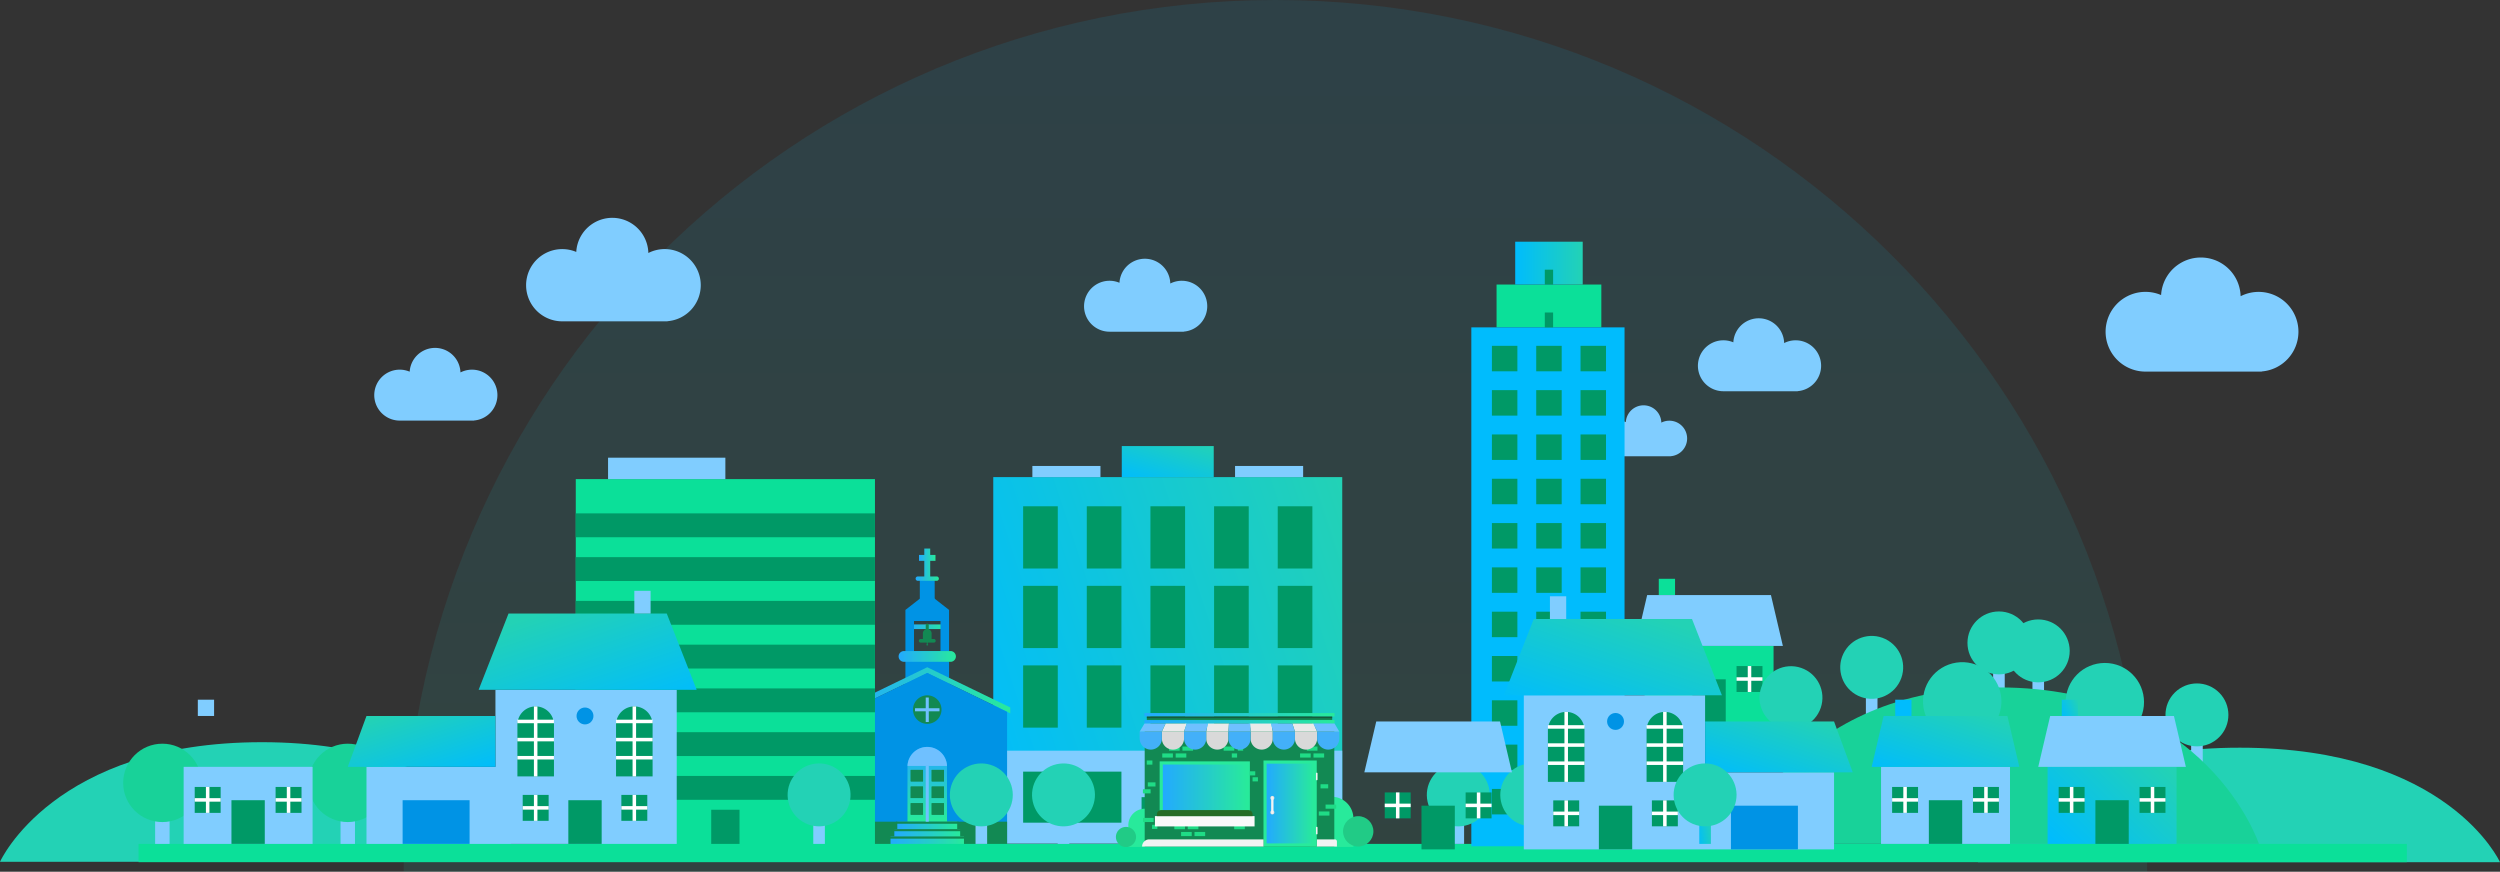 <svg xmlns="http://www.w3.org/2000/svg" xmlns:xlink="http://www.w3.org/1999/xlink" width="533" height="185.853" viewBox="0 0 533 185.853">
  <rect x="0" y="0" width="533" height="185.853" fill="#333333" stroke="none"/>
  <defs>
    <linearGradient id="linear-gradient" x1="0.5" x2="0.5" y2="1" gradientUnits="objectBoundingBox">
      <stop offset="0" stop-color="#00bcfd"/>
      <stop offset="1" stop-color="#23d2b5"/>
    </linearGradient>
    <linearGradient id="linear-gradient-2" x1="-0.11" y1="0.712" x2="1.11" y2="0.288" xlink:href="#linear-gradient"/>
    <linearGradient id="linear-gradient-3" x1="0.004" y1="1.035" x2="0.996" y2="-0.035" xlink:href="#linear-gradient"/>
    <linearGradient id="linear-gradient-4" y1="0.5" x2="1" y2="0.5" gradientUnits="objectBoundingBox">
      <stop offset="0" stop-color="#2af"/>
      <stop offset="1" stop-color="#28ea9b"/>
    </linearGradient>
    <linearGradient id="linear-gradient-8" x1="0.5" y1="0.051" x2="0.5" y2="0.777" xlink:href="#linear-gradient-4"/>
    <linearGradient id="linear-gradient-13" x1="0" y1="0.5" x2="1" y2="0.5" xlink:href="#linear-gradient"/>
    <linearGradient id="linear-gradient-14" x1="0.008" y1="1.062" x2="0.93" y2="0.088" xlink:href="#linear-gradient"/>
    <linearGradient id="linear-gradient-15" x1="-0.102" y1="0.719" x2="1.102" y2="0.281" xlink:href="#linear-gradient"/>
    <linearGradient id="linear-gradient-16" x1="-0.038" y1="0.827" x2="1.038" y2="0.173" xlink:href="#linear-gradient"/>
    <linearGradient id="linear-gradient-18" x1="0.003" y1="1.025" x2="0.886" y2="0.092" xlink:href="#linear-gradient"/>
    <linearGradient id="linear-gradient-19" x1="0.01" y1="1.081" x2="0.893" y2="0.162" xlink:href="#linear-gradient"/>
    <linearGradient id="linear-gradient-20" x1="-0.218" y1="0.652" x2="1.218" y2="0.348" xlink:href="#linear-gradient"/>
    <linearGradient id="linear-gradient-27" x1="0.997" y1="1.025" x2="0.114" y2="0.092" xlink:href="#linear-gradient"/>
    <linearGradient id="linear-gradient-28" x1="0.99" y1="1.081" x2="0.107" y2="0.162" xlink:href="#linear-gradient"/>
  </defs>
  <g id="Group_2552" data-name="Group 2552" transform="translate(51.284)">
    <path id="Path_1026" data-name="Path 1026" d="M402.555,185.853C402.555,83.21,319.345,0,216.7,0S30.848,83.21,30.848,185.853" transform="translate(3.935)" opacity="0.1" fill="url(#linear-gradient)" style="mix-blend-mode: multiply;isolation: isolate"/>
    <g id="Group_2596" data-name="Group 2596" transform="translate(160.48 95.102)">
      <rect id="Rectangle_244" data-name="Rectangle 244" width="74.403" height="77.841" transform="translate(0 6.617)" fill="url(#linear-gradient-2)"/>
      <rect id="Rectangle_245" data-name="Rectangle 245" width="19.605" height="6.617" transform="translate(27.399)" fill="url(#linear-gradient-3)"/>
      <rect id="Rectangle_246" data-name="Rectangle 246" width="14.516" height="2.376" transform="translate(8.338 4.241)" fill="#80cdff"/>
      <rect id="Rectangle_247" data-name="Rectangle 247" width="14.516" height="2.376" transform="translate(51.549 4.241)" fill="#80cdff"/>
      <rect id="Rectangle_248" data-name="Rectangle 248" width="74.403" height="19.821" transform="translate(0 64.942)" fill="#80cdff"/>
      <rect id="Rectangle_249" data-name="Rectangle 249" width="7.385" height="13.27" transform="translate(6.369 12.836)" fill="#096"/>
      <rect id="Rectangle_250" data-name="Rectangle 250" width="7.385" height="13.27" transform="translate(19.939 12.836)" fill="#096"/>
      <rect id="Rectangle_251" data-name="Rectangle 251" width="7.385" height="13.27" transform="translate(33.509 12.836)" fill="#096"/>
      <rect id="Rectangle_252" data-name="Rectangle 252" width="7.385" height="13.27" transform="translate(47.079 12.836)" fill="#096"/>
      <rect id="Rectangle_253" data-name="Rectangle 253" width="7.385" height="13.27" transform="translate(60.65 12.836)" fill="#096"/>
      <rect id="Rectangle_254" data-name="Rectangle 254" width="7.385" height="13.27" transform="translate(6.369 29.799)" fill="#096"/>
      <rect id="Rectangle_255" data-name="Rectangle 255" width="7.385" height="13.27" transform="translate(19.939 29.799)" fill="#096"/>
      <rect id="Rectangle_256" data-name="Rectangle 256" width="7.385" height="13.27" transform="translate(33.509 29.799)" fill="#096"/>
      <rect id="Rectangle_257" data-name="Rectangle 257" width="7.385" height="13.27" transform="translate(47.079 29.799)" fill="#096"/>
      <rect id="Rectangle_258" data-name="Rectangle 258" width="7.385" height="13.27" transform="translate(60.65 29.799)" fill="#096"/>
      <rect id="Rectangle_259" data-name="Rectangle 259" width="7.385" height="13.27" transform="translate(6.369 46.761)" fill="#096"/>
      <rect id="Rectangle_260" data-name="Rectangle 260" width="7.385" height="13.27" transform="translate(19.939 46.761)" fill="#096"/>
      <rect id="Rectangle_261" data-name="Rectangle 261" width="7.385" height="13.27" transform="translate(33.509 46.761)" fill="#096"/>
      <rect id="Rectangle_262" data-name="Rectangle 262" width="7.385" height="13.27" transform="translate(47.079 46.761)" fill="#096"/>
      <rect id="Rectangle_263" data-name="Rectangle 263" width="7.385" height="13.27" transform="translate(60.65 46.761)" fill="#096"/>
      <rect id="Rectangle_264" data-name="Rectangle 264" width="20.955" height="10.883" transform="translate(6.369 69.41)" fill="#096"/>
      <line id="Line_36" data-name="Line 36" y2="10.883" transform="translate(16.846 69.41)" fill="none" stroke="#fff" stroke-miterlimit="10" stroke-width="1"/>
      <rect id="Rectangle_265" data-name="Rectangle 265" width="20.955" height="10.883" transform="translate(47.079 69.41)" fill="#096"/>
      <line id="Line_37" data-name="Line 37" y2="10.883" transform="translate(57.557 69.41)" fill="none" stroke="#fff" stroke-miterlimit="10" stroke-width="1"/>
      <rect id="Rectangle_266" data-name="Rectangle 266" width="11.166" height="9.911" transform="translate(31.619 74.852)" fill="#096"/>
    </g>
    <g id="Group_2595" data-name="Group 2595" transform="translate(128.714 116.95)">
      <path id="Path_1225" data-name="Path 1225" d="M558.671,850.318h-1.123v-1.362h-1.261v1.362h-1.123v1.261h1.123V855.2h1.261v-3.622h1.123Z" transform="translate(-539.226 -848.956)" fill="url(#linear-gradient-4)"/>
      <rect id="Rectangle_331" data-name="Rectangle 331" width="3.169" height="6.99" transform="translate(16.107 6.413)" fill="#0093e5"/>
      <path id="Path_1226" data-name="Path 1226" d="M553.071,907.312a.467.467,0,0,1-.467.467h-4.021a.467.467,0,0,1-.467-.467h0a.467.467,0,0,1,.467-.467H552.6a.467.467,0,0,1,.467.467Z" transform="translate(-532.902 -900.898)" fill="url(#linear-gradient-4)"/>
      <rect id="Rectangle_332" data-name="Rectangle 332" width="7.669" height="0.989" transform="translate(13.858 16.174)" fill="url(#linear-gradient-4)"/>
      <path id="Path_1227" data-name="Path 1227" d="M531.582,940.971l-4.653,3.635v21.248h9.307V944.606Zm2.824,12.4h-5.647v-6.4h5.647Z" transform="translate(-513.891 -931.519)" fill="#0093e5"/>
      <path id="Path_1228" data-name="Path 1228" d="M417.692,1095.28,400,1103.858v1.253l17.692-8.577,17.692,8.577v-1.253Z" transform="translate(-400 -1069.977)" fill="url(#linear-gradient-4)"/>
      <path id="Path_1229" data-name="Path 1229" d="M440.559,1143.485H406.514V1115.3l17.023-8.3,17.023,8.3Z" transform="translate(-405.845 -1080.492)" fill="#0093e5"/>
      <path id="Path_1230" data-name="Path 1230" d="M539.645,1276.78a4.213,4.213,0,0,1-4.213,4.213h0a4.213,4.213,0,0,1-4.213-4.213v-11.871a4.213,4.213,0,0,1,4.213-4.213h0a4.213,4.213,0,0,1,4.213,4.213Z" transform="translate(-517.74 -1218.401)" fill="url(#linear-gradient-8)"/>
      <rect id="Rectangle_333" data-name="Rectangle 333" width="34.046" height="4.759" transform="translate(0.669 58.233)" fill="#128953"/>
      <path id="Path_1231" data-name="Path 1231" d="M548.734,1156.675a3.038,3.038,0,1,0-3.038,3.038A3.038,3.038,0,0,0,548.734,1156.675Z" transform="translate(-528.005 -1122.34)" fill="#128953"/>
      <path id="Path_1232" data-name="Path 1232" d="M552.339,1160.746a2.572,2.572,0,1,0-2.572,2.572A2.572,2.572,0,0,0,552.339,1160.746Z" transform="translate(-532.076 -1126.411)" fill="#128953"/>
      <path id="Path_1233" data-name="Path 1233" d="M552.045,1160.458h-2.283v-2.283h-.652v2.283h-2.283v.652h2.283v2.283h.652v-2.283h2.283Z" transform="translate(-531.744 -1126.411)" fill="#6fc0ff"/>
      <path id="Path_1234" data-name="Path 1234" d="M539.676,1264.75a4.212,4.212,0,0,0-8.418,0Z" transform="translate(-517.775 -1218.401)" fill="#6fc0ff"/>
      <rect id="Rectangle_334" data-name="Rectangle 334" width="12.767" height="1.583" transform="translate(11.308 58.233)" fill="url(#linear-gradient-4)"/>
      <rect id="Rectangle_335" data-name="Rectangle 335" width="14.033" height="1.583" transform="translate(10.675 59.821)" fill="url(#linear-gradient-4)"/>
      <rect id="Rectangle_336" data-name="Rectangle 336" width="15.658" height="1.583" transform="translate(9.863 61.409)" fill="url(#linear-gradient-4)"/>
      <rect id="Rectangle_337" data-name="Rectangle 337" width="13.372" height="0.444" transform="translate(11.006 58.233)" fill="#128953"/>
      <rect id="Rectangle_338" data-name="Rectangle 338" width="14.521" height="0.444" transform="translate(10.431 59.821)" fill="#128953"/>
      <rect id="Rectangle_339" data-name="Rectangle 339" width="16.113" height="0.444" transform="translate(9.636 61.409)" fill="#128953"/>
      <rect id="Rectangle_340" data-name="Rectangle 340" width="0.652" height="11.884" transform="translate(17.366 46.349)" fill="#6fc0ff"/>
      <rect id="Rectangle_341" data-name="Rectangle 341" width="2.627" height="2.45" transform="translate(14.164 47.195)" fill="#128953"/>
      <rect id="Rectangle_342" data-name="Rectangle 342" width="2.627" height="2.45" transform="translate(14.164 50.745)" fill="#128953"/>
      <rect id="Rectangle_343" data-name="Rectangle 343" width="2.627" height="2.45" transform="translate(14.164 54.296)" fill="#128953"/>
      <rect id="Rectangle_344" data-name="Rectangle 344" width="2.627" height="2.45" transform="translate(18.637 47.195)" fill="#128953"/>
      <rect id="Rectangle_345" data-name="Rectangle 345" width="2.627" height="2.45" transform="translate(18.637 50.745)" fill="#128953"/>
      <rect id="Rectangle_346" data-name="Rectangle 346" width="2.627" height="2.45" transform="translate(18.637 54.296)" fill="#128953"/>
      <rect id="Rectangle_347" data-name="Rectangle 347" width="2.627" height="2.45" transform="translate(14.164 47.195)" fill="#128953"/>
      <rect id="Rectangle_348" data-name="Rectangle 348" width="2.627" height="2.45" transform="translate(14.164 50.745)" fill="#128953"/>
      <rect id="Rectangle_349" data-name="Rectangle 349" width="2.627" height="2.45" transform="translate(14.164 54.296)" fill="#128953"/>
      <rect id="Rectangle_350" data-name="Rectangle 350" width="2.627" height="2.45" transform="translate(18.637 47.195)" fill="#128953"/>
      <rect id="Rectangle_351" data-name="Rectangle 351" width="2.627" height="2.45" transform="translate(18.637 50.745)" fill="#128953"/>
      <rect id="Rectangle_352" data-name="Rectangle 352" width="2.627" height="2.45" transform="translate(18.637 54.296)" fill="#128953"/>
      <path id="Path_1235" data-name="Path 1235" d="M525.011,1062.841a1.15,1.15,0,0,1-1.15,1.15h-9.909a1.15,1.15,0,0,1-1.15-1.15h0a1.15,1.15,0,0,1,1.15-1.15h9.909a1.15,1.15,0,0,1,1.15,1.15Z" transform="translate(-501.215 -1039.839)" fill="url(#linear-gradient-4)"/>
      <path id="Path_1236" data-name="Path 1236" d="M557.968,1008.279h-.493a.929.929,0,0,0,.018-.184v-1.007a.934.934,0,0,0-.613-.877v-.867a.322.322,0,1,0-.643,0v.867a.934.934,0,0,0-.613.876v1.007a.943.943,0,0,0,.018.184h-.493a.385.385,0,1,0,0,.77h1.311v.3a.179.179,0,1,0,.2,0v-.3h1.311a.385.385,0,1,0,0-.77Z" transform="translate(-538.867 -988.991)" fill="#128953"/>
    </g>
    <g id="Group_2554" data-name="Group 2554" transform="translate(71.471 102.146)">
      <rect id="Rectangle_287" data-name="Rectangle 287" width="63.786" height="78.146" fill="#0be099"/>
      <rect id="Rectangle_288" data-name="Rectangle 288" width="63.786" height="5.088" transform="translate(0 7.306)" fill="#096"/>
      <rect id="Rectangle_289" data-name="Rectangle 289" width="63.786" height="5.088" transform="translate(0 16.636)" fill="#096"/>
      <rect id="Rectangle_290" data-name="Rectangle 290" width="63.786" height="5.088" transform="translate(0 25.966)" fill="#096"/>
      <rect id="Rectangle_291" data-name="Rectangle 291" width="63.786" height="5.088" transform="translate(0 35.295)" fill="#096"/>
      <rect id="Rectangle_292" data-name="Rectangle 292" width="63.786" height="5.088" transform="translate(0 44.625)" fill="#096"/>
      <rect id="Rectangle_293" data-name="Rectangle 293" width="63.786" height="5.088" transform="translate(0 53.954)" fill="#096"/>
      <rect id="Rectangle_294" data-name="Rectangle 294" width="63.786" height="5.088" transform="translate(0 63.284)" fill="#096"/>
      <rect id="Rectangle_295" data-name="Rectangle 295" width="6.034" height="7.791" transform="translate(28.877 70.492)" fill="#096"/>
    </g>
    <path id="Path_1047" data-name="Path 1047" d="M366,197.223s11.4-24.407,55.842-24.407,55.466,24.407,55.466,24.407Z" transform="translate(4.408 -13.409)" fill="#23d2b5"/>
    <path id="Path_1048" data-name="Path 1048" d="M366,198.312s11.4-25.5,55.842-25.5,55.466,25.5,55.466,25.5Z" transform="translate(-417.284 -14.577)" fill="#23d2b5"/>
    <g id="Group_2551" data-name="Group 2551" transform="translate(-21.749 179.918)">
      <rect id="Rectangle_187" data-name="Rectangle 187" width="483.603" height="3.897" fill="#0be099"/>
    </g>
    <path id="Path_1027" data-name="Path 1027" d="M350.216,108.967a3.788,3.788,0,0,0-5.5-3.382,3.787,3.787,0,0,0-7.567-.109,3.792,3.792,0,1,0-1.482,7.283h11.061v-.015A3.789,3.789,0,0,0,350.216,108.967Z" transform="translate(-41.804 -15.483)" fill="#80cdff"/>
    <path id="Path_1028" data-name="Path 1028" d="M228.154,75.173a5.423,5.423,0,0,0-7.877-4.842,5.423,5.423,0,0,0-10.836-.157,5.43,5.43,0,1,0-2.12,10.429h15.837v-.022A5.428,5.428,0,0,0,228.154,75.173Z" transform="translate(-22.054 -9.884)" fill="#80cdff"/>
    <path id="Path_1029" data-name="Path 1029" d="M397.893,48.884a8.484,8.484,0,0,0-12.325-7.577,8.486,8.486,0,0,0-16.955-.246A8.5,8.5,0,1,0,365.3,57.38h24.781v-.035A8.49,8.49,0,0,0,397.893,48.884Z" transform="translate(40.85 21.845)" fill="#80cdff"/>
    <path id="Path_1030" data-name="Path 1030" d="M242.107,27.806a7.692,7.692,0,0,0-11.173-6.868,7.692,7.692,0,0,0-15.37-.223,7.7,7.7,0,1,0-3.008,14.794H235.02v-.031A7.7,7.7,0,0,0,242.107,27.806Z" transform="translate(-143.989 33)" fill="#80cdff"/>
    <path id="Path_1031" data-name="Path 1031" d="M382.479,90.14A5.422,5.422,0,0,0,374.6,85.3a5.423,5.423,0,0,0-10.836-.158,5.43,5.43,0,1,0-2.121,10.429h15.838v-.022A5.426,5.426,0,0,0,382.479,90.14Z" transform="translate(-45.502 -12.158)" fill="#80cdff"/>
    <path id="Path_1032" data-name="Path 1032" d="M117.2,56.2a5.422,5.422,0,0,0-7.877-4.842A5.423,5.423,0,0,0,98.492,51.2a5.43,5.43,0,1,0-2.121,10.429h15.837v-.022A5.426,5.426,0,0,0,117.2,56.2Z" transform="translate(-62.434 28.042)" fill="#80cdff"/>
    <rect id="Rectangle_188" data-name="Rectangle 188" width="3.469" height="3.469" transform="translate(302.367 123.4)" fill="#0be099"/>
    <rect id="Rectangle_189" data-name="Rectangle 189" width="27.493" height="16.425" transform="translate(299.344 137.717)" fill="#0be099"/>
    <path id="Path_1033" data-name="Path 1033" d="M343,149.6h26.389l2.544,10.848H340.46Z" transform="translate(-43.108 -22.731)" fill="#80cdff"/>
    <rect id="Rectangle_190" data-name="Rectangle 190" width="7.106" height="9.313" transform="translate(309.537 144.829)" fill="#096"/>
    <rect id="Rectangle_191" data-name="Rectangle 191" width="5.529" height="5.529" transform="translate(301.704 142.002)" fill="#096"/>
    <line id="Line_32" data-name="Line 32" y2="5.529" transform="translate(304.468 142.002)" fill="none" stroke="#fff" stroke-miterlimit="10" stroke-width="0.75"/>
    <line id="Line_33" data-name="Line 33" x1="5.529" transform="translate(301.704 144.766)" fill="none" stroke="#fff" stroke-miterlimit="10" stroke-width="0.75"/>
    <rect id="Rectangle_192" data-name="Rectangle 192" width="5.529" height="5.529" transform="translate(318.947 142.002)" fill="#096"/>
    <line id="Line_34" data-name="Line 34" y2="5.529" transform="translate(321.712 142.002)" fill="none" stroke="#fff" stroke-miterlimit="10" stroke-width="0.75"/>
    <line id="Line_35" data-name="Line 35" x1="5.529" transform="translate(318.947 144.766)" fill="none" stroke="#fff" stroke-miterlimit="10" stroke-width="0.75"/>
    <rect id="Rectangle_193" data-name="Rectangle 193" width="22.337" height="9.131" transform="translate(267.785 60.664)" fill="#0be099"/>
    <rect id="Rectangle_194" data-name="Rectangle 194" width="14.393" height="9.131" transform="translate(271.757 51.532)" fill="url(#linear-gradient-13)"/>
    <rect id="Rectangle_195" data-name="Rectangle 195" width="32.665" height="110.634" transform="translate(262.403 69.795)" fill="#00bcfd"/>
    <rect id="Rectangle_196" data-name="Rectangle 196" width="5.431" height="5.431" transform="translate(266.791 73.731)" fill="#096"/>
    <rect id="Rectangle_197" data-name="Rectangle 197" width="5.431" height="5.431" transform="translate(276.238 73.731)" fill="#096"/>
    <rect id="Rectangle_198" data-name="Rectangle 198" width="5.431" height="5.431" transform="translate(285.685 73.731)" fill="#096"/>
    <rect id="Rectangle_199" data-name="Rectangle 199" width="5.431" height="5.431" transform="translate(266.791 83.178)" fill="#096"/>
    <rect id="Rectangle_200" data-name="Rectangle 200" width="5.431" height="5.431" transform="translate(276.238 83.178)" fill="#096"/>
    <rect id="Rectangle_201" data-name="Rectangle 201" width="5.431" height="5.431" transform="translate(285.685 83.178)" fill="#096"/>
    <rect id="Rectangle_202" data-name="Rectangle 202" width="5.431" height="5.431" transform="translate(266.791 92.625)" fill="#096"/>
    <rect id="Rectangle_203" data-name="Rectangle 203" width="5.431" height="5.431" transform="translate(276.238 92.625)" fill="#096"/>
    <rect id="Rectangle_204" data-name="Rectangle 204" width="5.431" height="5.431" transform="translate(285.685 92.625)" fill="#096"/>
    <rect id="Rectangle_205" data-name="Rectangle 205" width="5.431" height="5.431" transform="translate(266.791 102.072)" fill="#096"/>
    <rect id="Rectangle_206" data-name="Rectangle 206" width="5.431" height="5.431" transform="translate(276.238 102.072)" fill="#096"/>
    <rect id="Rectangle_207" data-name="Rectangle 207" width="5.431" height="5.431" transform="translate(285.685 102.072)" fill="#096"/>
    <rect id="Rectangle_208" data-name="Rectangle 208" width="5.431" height="5.431" transform="translate(266.791 111.519)" fill="#096"/>
    <rect id="Rectangle_209" data-name="Rectangle 209" width="5.431" height="5.431" transform="translate(276.238 111.519)" fill="#096"/>
    <rect id="Rectangle_210" data-name="Rectangle 210" width="5.431" height="5.431" transform="translate(285.685 111.519)" fill="#096"/>
    <rect id="Rectangle_211" data-name="Rectangle 211" width="5.431" height="5.431" transform="translate(266.791 120.965)" fill="#096"/>
    <rect id="Rectangle_212" data-name="Rectangle 212" width="5.431" height="5.431" transform="translate(276.238 120.965)" fill="#096"/>
    <rect id="Rectangle_213" data-name="Rectangle 213" width="5.431" height="5.431" transform="translate(285.685 120.965)" fill="#096"/>
    <rect id="Rectangle_214" data-name="Rectangle 214" width="5.431" height="5.431" transform="translate(266.791 130.412)" fill="#096"/>
    <rect id="Rectangle_215" data-name="Rectangle 215" width="5.431" height="5.431" transform="translate(276.238 130.412)" fill="#096"/>
    <rect id="Rectangle_216" data-name="Rectangle 216" width="5.431" height="5.431" transform="translate(285.685 130.412)" fill="#096"/>
    <rect id="Rectangle_217" data-name="Rectangle 217" width="5.431" height="5.431" transform="translate(266.791 139.859)" fill="#096"/>
    <rect id="Rectangle_218" data-name="Rectangle 218" width="5.431" height="5.431" transform="translate(276.238 139.859)" fill="#096"/>
    <rect id="Rectangle_219" data-name="Rectangle 219" width="5.431" height="5.431" transform="translate(285.685 139.859)" fill="#096"/>
    <rect id="Rectangle_220" data-name="Rectangle 220" width="5.431" height="5.431" transform="translate(266.791 149.306)" fill="#096"/>
    <rect id="Rectangle_221" data-name="Rectangle 221" width="5.431" height="5.431" transform="translate(276.238 149.306)" fill="#096"/>
    <rect id="Rectangle_222" data-name="Rectangle 222" width="5.431" height="5.431" transform="translate(285.685 149.306)" fill="#096"/>
    <rect id="Rectangle_223" data-name="Rectangle 223" width="5.431" height="5.431" transform="translate(266.791 158.753)" fill="#096"/>
    <rect id="Rectangle_224" data-name="Rectangle 224" width="5.431" height="5.431" transform="translate(276.238 158.753)" fill="#096"/>
    <rect id="Rectangle_225" data-name="Rectangle 225" width="5.431" height="5.431" transform="translate(285.685 158.753)" fill="#096"/>
    <rect id="Rectangle_226" data-name="Rectangle 226" width="5.431" height="5.431" transform="translate(266.791 168.2)" fill="#096"/>
    <rect id="Rectangle_227" data-name="Rectangle 227" width="5.431" height="5.431" transform="translate(276.238 168.2)" fill="#096"/>
    <rect id="Rectangle_228" data-name="Rectangle 228" width="5.431" height="5.431" transform="translate(285.685 168.2)" fill="#096"/>
    <rect id="Rectangle_229" data-name="Rectangle 229" width="1.771" height="3.168" transform="translate(278.068 66.626)" fill="#096"/>
    <rect id="Rectangle_230" data-name="Rectangle 230" width="1.771" height="3.168" transform="translate(278.068 57.495)" fill="#096"/>
    <rect id="Rectangle_231" data-name="Rectangle 231" width="2.473" height="4.257" transform="translate(274.051 175.661)" fill="#80cdff"/>
    <circle id="Ellipse_125" data-name="Ellipse 125" cx="6.708" cy="6.708" r="6.708" transform="translate(266.53 173.121) rotate(-67.614)" fill="#23d2b5"/>
    <rect id="Rectangle_232" data-name="Rectangle 232" width="2.474" height="4.257" transform="translate(415.867 158.604)" fill="#80cdff"/>
    <circle id="Ellipse_126" data-name="Ellipse 126" cx="6.709" cy="6.709" r="6.709" transform="translate(407.616 152.417) rotate(-45)" fill="#23d2b5"/>
    <rect id="Rectangle_233" data-name="Rectangle 233" width="2.473" height="4.257" transform="translate(382.033 144.958)" fill="#80cdff"/>
    <circle id="Ellipse_127" data-name="Ellipse 127" cx="6.708" cy="6.708" r="6.708" transform="translate(376.561 132.063)" fill="#23d2b5"/>
    <rect id="Rectangle_234" data-name="Rectangle 234" width="2.474" height="4.257" transform="translate(373.65 143.256)" fill="#80cdff"/>
    <circle id="Ellipse_128" data-name="Ellipse 128" cx="6.708" cy="6.708" r="6.708" transform="translate(368.179 130.36)" fill="#23d2b5"/>
    <rect id="Rectangle_235" data-name="Rectangle 235" width="2.473" height="4.257" transform="translate(346.525 148.469)" fill="#80cdff"/>
    <circle id="Ellipse_129" data-name="Ellipse 129" cx="6.708" cy="6.708" r="6.708" transform="matrix(0.432, -0.902, 0.902, 0.432, 338.815, 145.439)" fill="#23d2b5"/>
    <path id="Path_1034" data-name="Path 1034" d="M366,206.176s11.4-33.36,55.842-33.36,55.466,33.36,55.466,33.36Z" transform="translate(-46.989 -26.258)" fill="#18d299"/>
    <rect id="Rectangle_236" data-name="Rectangle 236" width="2.474" height="4.257" transform="translate(329.316 154.928)" fill="#80cdff"/>
    <circle id="Ellipse_130" data-name="Ellipse 130" cx="6.708" cy="6.708" r="6.708" transform="matrix(0.324, -0.946, 0.946, 0.324, 322.033, 152.915)" fill="#23d2b5"/>
    <rect id="Rectangle_237" data-name="Rectangle 237" width="3.081" height="5.302" transform="translate(365.513 157.239)" fill="#80cdff"/>
    <circle id="Ellipse_131" data-name="Ellipse 131" cx="8.355" cy="8.355" r="8.355" transform="matrix(0.989, -0.151, 0.151, 0.989, 357.535, 142.533)" fill="#23d2b5"/>
    <circle id="Ellipse_132" data-name="Ellipse 132" cx="8.355" cy="8.355" r="8.355" transform="translate(389.113 141.341)" fill="#23d2b5"/>
    <rect id="Rectangle_267" data-name="Rectangle 267" width="3.469" height="3.469" transform="translate(352.777 149.176)" fill="#00bcfd"/>
    <rect id="Rectangle_268" data-name="Rectangle 268" width="27.493" height="16.425" transform="translate(349.754 163.493)" fill="#80cdff"/>
    <path id="Path_1039" data-name="Path 1039" d="M402.446,179.994h26.389l2.544,10.848H399.9Z" transform="translate(-52.14 -27.349)" fill="url(#linear-gradient-14)"/>
    <rect id="Rectangle_269" data-name="Rectangle 269" width="7.106" height="9.313" transform="translate(359.948 170.605)" fill="#096"/>
    <rect id="Rectangle_270" data-name="Rectangle 270" width="5.529" height="5.529" transform="translate(352.114 167.777)" fill="#096"/>
    <line id="Line_38" data-name="Line 38" y2="5.529" transform="translate(354.879 167.777)" fill="none" stroke="#fff" stroke-miterlimit="10" stroke-width="0.75"/>
    <line id="Line_39" data-name="Line 39" x1="5.529" transform="translate(352.114 170.542)" fill="none" stroke="#fff" stroke-miterlimit="10" stroke-width="0.75"/>
    <rect id="Rectangle_271" data-name="Rectangle 271" width="5.529" height="5.529" transform="translate(369.358 167.777)" fill="#096"/>
    <line id="Line_40" data-name="Line 40" y2="5.529" transform="translate(372.123 167.777)" fill="none" stroke="#fff" stroke-miterlimit="10" stroke-width="0.75"/>
    <line id="Line_41" data-name="Line 41" x1="5.529" transform="translate(369.358 170.542)" fill="none" stroke="#fff" stroke-miterlimit="10" stroke-width="0.75"/>
    <g id="Group_2598" data-name="Group 2598" transform="translate(383.27 149.175)">
      <rect id="Rectangle_238" data-name="Rectangle 238" width="3.081" height="5.302" transform="translate(12.658 8.226)" fill="#80cdff"/>
      <rect id="Rectangle_272" data-name="Rectangle 272" width="3.469" height="3.469" transform="translate(5.015)" fill="url(#linear-gradient-15)"/>
      <rect id="Rectangle_273" data-name="Rectangle 273" width="27.493" height="16.425" transform="translate(1.992 14.317)" fill="url(#linear-gradient-16)"/>
      <path id="Path_1040" data-name="Path 1040" d="M444.316,179.994H470.7l2.544,10.848H441.772Z" transform="translate(-441.772 -176.524)" fill="#80cdff"/>
      <rect id="Rectangle_274" data-name="Rectangle 274" width="7.106" height="9.313" transform="translate(12.186 21.429)" fill="#096"/>
      <rect id="Rectangle_275" data-name="Rectangle 275" width="5.529" height="5.529" transform="translate(4.352 18.602)" fill="#096"/>
      <line id="Line_42" data-name="Line 42" y2="5.529" transform="translate(7.117 18.602)" fill="none" stroke="#fff" stroke-miterlimit="10" stroke-width="0.75"/>
      <line id="Line_43" data-name="Line 43" x1="5.529" transform="translate(4.352 21.366)" fill="none" stroke="#fff" stroke-miterlimit="10" stroke-width="0.75"/>
      <rect id="Rectangle_276" data-name="Rectangle 276" width="5.529" height="5.529" transform="translate(21.596 18.602)" fill="#096"/>
      <line id="Line_44" data-name="Line 44" y2="5.529" transform="translate(24.361 18.602)" fill="none" stroke="#fff" stroke-miterlimit="10" stroke-width="0.75"/>
      <line id="Line_45" data-name="Line 45" x1="5.529" transform="translate(21.596 21.366)" fill="none" stroke="#fff" stroke-miterlimit="10" stroke-width="0.75"/>
    </g>
    <g id="Group_2602" data-name="Group 2602" transform="translate(-25.024 149.175)">
      <rect id="Rectangle_239" data-name="Rectangle 239" width="3.081" height="5.302" transform="translate(6.815 25.44)" fill="#80cdff"/>
      <circle id="Ellipse_133" data-name="Ellipse 133" cx="8.355" cy="8.355" r="8.355" transform="translate(0 9.38)" fill="#18d299"/>
      <rect id="Rectangle_240" data-name="Rectangle 240" width="3.081" height="5.302" transform="translate(46.341 25.44)" fill="#80cdff"/>
      <circle id="Ellipse_134" data-name="Ellipse 134" cx="8.355" cy="8.355" r="8.355" transform="translate(39.526 9.38)" fill="#18d299"/>
      <rect id="Rectangle_277" data-name="Rectangle 277" width="3.469" height="3.469" transform="translate(15.915)" fill="#80cdff"/>
      <rect id="Rectangle_278" data-name="Rectangle 278" width="27.493" height="16.425" transform="translate(12.892 14.317)" fill="#80cdff"/>
      <path id="Path_1041" data-name="Path 1041" d="M30.819,179.994H57.208l2.544,10.848H28.275Z" transform="translate(-17.375 -176.524)" fill="url(#linear-gradient-14)"/>
      <rect id="Rectangle_279" data-name="Rectangle 279" width="7.106" height="9.313" transform="translate(23.085 21.429)" fill="#096"/>
      <rect id="Rectangle_280" data-name="Rectangle 280" width="5.529" height="5.529" transform="translate(15.252 18.602)" fill="#096"/>
      <line id="Line_46" data-name="Line 46" y2="5.529" transform="translate(18.016 18.602)" fill="none" stroke="#fff" stroke-miterlimit="10" stroke-width="0.75"/>
      <line id="Line_47" data-name="Line 47" x1="5.529" transform="translate(15.252 21.366)" fill="none" stroke="#fff" stroke-miterlimit="10" stroke-width="0.75"/>
      <rect id="Rectangle_281" data-name="Rectangle 281" width="5.529" height="5.529" transform="translate(32.496 18.602)" fill="#096"/>
      <line id="Line_48" data-name="Line 48" y2="5.529" transform="translate(35.26 18.602)" fill="none" stroke="#fff" stroke-miterlimit="10" stroke-width="0.75"/>
      <line id="Line_49" data-name="Line 49" x1="5.529" transform="translate(32.496 21.366)" fill="none" stroke="#fff" stroke-miterlimit="10" stroke-width="0.75"/>
    </g>
    <g id="Group_2601" data-name="Group 2601" transform="translate(269.341 127.128)">
      <path id="Path_1042" data-name="Path 1042" d="M378.586,189.842H351.093V173.417h-38.65v32.85h66.143Z" transform="translate(-308.193 -152.309)" fill="#80cdff"/>
      <path id="Path_1043" data-name="Path 1043" d="M358.018,179.994h27.493l3.985,10.848H358.018Z" transform="translate(-315.117 -153.309)" fill="url(#linear-gradient-18)"/>
      <rect id="Rectangle_282" data-name="Rectangle 282" width="14.278" height="9.313" transform="translate(48.412 44.645)" fill="#0093e5"/>
      <g id="Group_2600" data-name="Group 2600">
        <path id="Path_1044" data-name="Path 1044" d="M313.807,154.241h33.735l6.376,16.262H307.431Z" transform="translate(-307.431 -149.396)" fill="url(#linear-gradient-19)"/>
        <rect id="Rectangle_283" data-name="Rectangle 283" width="7.106" height="9.313" transform="translate(20.255 44.645)" fill="#096"/>
        <path id="Path_1045" data-name="Path 1045" d="M322.4,177.593a3.9,3.9,0,0,0-3.9,3.9v11.023H326.3V181.49A3.9,3.9,0,0,0,322.4,177.593Z" transform="translate(-309.114 -152.944)" fill="#096"/>
        <line id="Line_50" data-name="Line 50" y2="14.92" transform="translate(13.291 24.649)" fill="none" stroke="#fff" stroke-miterlimit="10" stroke-width="0.75"/>
        <line id="Line_51" data-name="Line 51" x2="7.794" transform="translate(9.394 35.586)" fill="none" stroke="#fff" stroke-miterlimit="10" stroke-width="0.75"/>
        <line id="Line_52" data-name="Line 52" x2="7.794" transform="translate(9.394 31.721)" fill="none" stroke="#fff" stroke-miterlimit="10" stroke-width="0.75"/>
        <line id="Line_53" data-name="Line 53" x2="7.794" transform="translate(9.394 27.855)" fill="none" stroke="#fff" stroke-miterlimit="10" stroke-width="0.75"/>
        <path id="Path_1046" data-name="Path 1046" d="M347.208,177.593a3.9,3.9,0,0,0-3.9,3.9v11.023H351.1V181.49A3.9,3.9,0,0,0,347.208,177.593Z" transform="translate(-312.883 -152.944)" fill="#096"/>
        <line id="Line_54" data-name="Line 54" y2="14.92" transform="translate(34.325 24.649)" fill="none" stroke="#fff" stroke-miterlimit="10" stroke-width="0.75"/>
        <line id="Line_55" data-name="Line 55" x2="7.794" transform="translate(30.428 35.586)" fill="none" stroke="#fff" stroke-miterlimit="10" stroke-width="0.75"/>
        <line id="Line_56" data-name="Line 56" x2="7.794" transform="translate(30.428 31.721)" fill="none" stroke="#fff" stroke-miterlimit="10" stroke-width="0.75"/>
        <line id="Line_57" data-name="Line 57" x2="7.794" transform="translate(30.428 27.855)" fill="none" stroke="#fff" stroke-miterlimit="10" stroke-width="0.75"/>
        <rect id="Rectangle_284" data-name="Rectangle 284" width="5.529" height="5.529" transform="translate(10.526 43.513)" fill="#096"/>
        <line id="Line_58" data-name="Line 58" y2="5.529" transform="translate(13.291 43.513)" fill="none" stroke="#fff" stroke-miterlimit="10" stroke-width="0.75"/>
        <line id="Line_59" data-name="Line 59" x1="5.529" transform="translate(10.526 46.278)" fill="none" stroke="#fff" stroke-miterlimit="10" stroke-width="0.75"/>
        <rect id="Rectangle_285" data-name="Rectangle 285" width="5.529" height="5.529" transform="translate(31.56 43.513)" fill="#096"/>
        <line id="Line_60" data-name="Line 60" y2="5.529" transform="translate(34.325 43.513)" fill="none" stroke="#fff" stroke-miterlimit="10" stroke-width="0.75"/>
        <line id="Line_61" data-name="Line 61" x1="5.529" transform="translate(31.56 46.278)" fill="none" stroke="#fff" stroke-miterlimit="10" stroke-width="0.75"/>
        <circle id="Ellipse_135" data-name="Ellipse 135" cx="1.802" cy="1.802" r="1.802" transform="translate(22.006 24.883)" fill="#0093e5"/>
        <rect id="Rectangle_286" data-name="Rectangle 286" width="3.469" height="4.845" transform="translate(9.821)" fill="#80cdff"/>
      </g>
    </g>
    <rect id="Rectangle_296" data-name="Rectangle 296" width="25.011" height="4.566" transform="translate(78.354 97.58)" fill="#80cdff"/>
    <rect id="Rectangle_297" data-name="Rectangle 297" width="2.474" height="4.257" transform="translate(258.387 175.661)" fill="#80cdff"/>
    <circle id="Ellipse_136" data-name="Ellipse 136" cx="6.709" cy="6.709" r="6.709" transform="translate(251.621 164.378) rotate(-12.515)" fill="#23d2b5"/>
    <rect id="Rectangle_298" data-name="Rectangle 298" width="2.474" height="4.257" transform="translate(174.218 175.661)" fill="#80cdff"/>
    <circle id="Ellipse_137" data-name="Ellipse 137" cx="6.709" cy="6.709" r="6.709" transform="matrix(0.975, -0.221, 0.221, 0.975, 167.428, 164.415)" fill="#23d2b5"/>
    <rect id="Rectangle_299" data-name="Rectangle 299" width="2.474" height="4.257" transform="translate(311.005 175.661)" fill="url(#linear-gradient-20)"/>
    <circle id="Ellipse_138" data-name="Ellipse 138" cx="6.708" cy="6.708" r="6.708" transform="translate(303.484 173.121) rotate(-67.614)" fill="#23d2b5"/>
    <rect id="Rectangle_300" data-name="Rectangle 300" width="2.473" height="4.257" transform="translate(156.7 175.661)" fill="#80cdff"/>
    <circle id="Ellipse_139" data-name="Ellipse 139" cx="6.708" cy="6.708" r="6.708" transform="translate(149.179 173.121) rotate(-67.614)" fill="#23d2b5"/>
    <rect id="Rectangle_301" data-name="Rectangle 301" width="2.474" height="4.257" transform="translate(122.105 175.661)" fill="#80cdff"/>
    <circle id="Ellipse_140" data-name="Ellipse 140" cx="6.709" cy="6.709" r="6.709" transform="matrix(0.973, -0.231, 0.231, 0.973, 115.267, 164.492)" fill="#23d2b5"/>
    <g id="Group_2597" data-name="Group 2597" transform="translate(185.952 152.022)">
      <path id="Path_1237" data-name="Path 1237" d="M2212.032,1342.7a4.633,4.633,0,0,0-4.633,4.633v6.069h9.266v-6.069A4.633,4.633,0,0,0,2212.032,1342.7Z" transform="translate(-2165.356 -1324.855)" fill="#28ea9b"/>
      <path id="Path_1238" data-name="Path 1238" d="M1799.534,1369.807a3.528,3.528,0,0,0-3.528,3.528v4.622h7.056v-4.622A3.528,3.528,0,0,0,1799.534,1369.807Z" transform="translate(-1792.683 -1349.412)" fill="#28ea9b"/>
      <circle id="Ellipse_204" data-name="Ellipse 204" cx="3.236" cy="3.236" r="3.236" transform="translate(49.1 21.985)" fill="#21cb86"/>
      <circle id="Ellipse_205" data-name="Ellipse 205" cx="2.152" cy="2.152" r="2.152" transform="translate(0 25.282) rotate(-23.011)" fill="#21cb86"/>
      <rect id="Rectangle_353" data-name="Rectangle 353" width="40.423" height="25.373" transform="translate(6.814 3.093)" fill="#128953"/>
      <path id="Path_1239" data-name="Path 1239" d="M2226.7,1439.254h-3.855v1.535h4.3V1439.7A.443.443,0,0,0,2226.7,1439.254Z" transform="translate(-2179.348 -1412.323)" fill="#f2f3f3"/>
      <rect id="Rectangle_354" data-name="Rectangle 354" width="11.357" height="18.351" transform="translate(32.139 10.116)" fill="#28ea9b"/>
      <rect id="Rectangle_355" data-name="Rectangle 355" width="10.008" height="17.002" transform="translate(32.814 10.79)" fill="url(#linear-gradient-4)"/>
      <path id="Path_1240" data-name="Path 1240" d="M2118.5,1341.269a.431.431,0,1,1-.431-.431A.431.431,0,0,1,2118.5,1341.269Z" transform="translate(-2084.042 -1323.169)" fill="#d9d9d9"/>
      <path id="Path_1241" data-name="Path 1241" d="M2118.5,1374.1a.431.431,0,1,1-.431-.431A.432.432,0,0,1,2118.5,1374.1Z" transform="translate(-2084.042 -1352.912)" fill="#d9d9d9"/>
      <path id="Path_1242" data-name="Path 1242" d="M2119.841,1341.838a.247.247,0,0,0-.247.247v3.271a.247.247,0,0,0,.494,0v-3.271A.247.247,0,0,0,2119.841,1341.838Z" transform="translate(-2085.815 -1324.075)" fill="#f2f3f3"/>
      <path id="Rectangle_356" data-name="Rectangle 356" d="M1.535,0H25.883a0,0,0,0,1,0,0V1.535a0,0,0,0,1,0,0H0a0,0,0,0,1,0,0v0A1.535,1.535,0,0,1,1.535,0Z" transform="translate(6.257 26.931)" fill="#f2f3f3"/>
      <rect id="Rectangle_357" data-name="Rectangle 357" width="40.524" height="0.744" transform="translate(6.763 1.488)" fill="url(#linear-gradient-4)"/>
      <rect id="Rectangle_358" data-name="Rectangle 358" width="40.524" height="0.744" transform="translate(6.763)" fill="url(#linear-gradient-4)"/>
      <rect id="Rectangle_359" data-name="Rectangle 359" width="39.53" height="0.744" transform="translate(7.261 0.744)" fill="#128953"/>
      <rect id="Rectangle_360" data-name="Rectangle 360" width="39.53" height="0.372" transform="translate(7.261 0.744)" fill="#191919" opacity="0.4" style="mix-blend-mode: multiply;isolation: isolate"/>
      <rect id="Rectangle_361" data-name="Rectangle 361" width="2.268" height="0.882" transform="translate(39.937 8.608)" fill="#1fdc86"/>
      <rect id="Rectangle_362" data-name="Rectangle 362" width="2.268" height="0.882" transform="translate(42.8 8.608)" fill="#1fdc86"/>
      <rect id="Rectangle_363" data-name="Rectangle 363" width="2.268" height="0.882" transform="translate(41.378 7.14)" fill="#1fdc86"/>
      <rect id="Rectangle_364" data-name="Rectangle 364" width="2.268" height="0.882" transform="translate(43.934 20.981)" fill="#1fdc86"/>
      <rect id="Rectangle_365" data-name="Rectangle 365" width="2.268" height="0.882" transform="translate(45.375 19.513)" fill="#1fdc86"/>
      <rect id="Rectangle_366" data-name="Rectangle 366" width="2.268" height="0.882" transform="translate(10.557 8.608)" fill="#1fdc86"/>
      <rect id="Rectangle_367" data-name="Rectangle 367" width="2.268" height="0.882" transform="translate(13.42 8.608)" fill="#1fdc86"/>
      <rect id="Rectangle_368" data-name="Rectangle 368" width="2.268" height="0.882" transform="translate(11.998 7.14)" fill="#1fdc86"/>
      <rect id="Rectangle_369" data-name="Rectangle 369" width="2.268" height="0.882" transform="translate(14.861 7.14)" fill="#1fdc86"/>
      <rect id="Rectangle_370" data-name="Rectangle 370" width="2.268" height="0.882" transform="translate(19.703 26.235) rotate(180)" fill="#1fdc86"/>
      <rect id="Rectangle_371" data-name="Rectangle 371" width="2.268" height="0.882" transform="translate(28.159 24.767) rotate(180)" fill="#1fdc86"/>
      <rect id="Rectangle_372" data-name="Rectangle 372" width="2.268" height="0.882" transform="translate(16.84 26.235) rotate(180)" fill="#1fdc86"/>
      <rect id="Rectangle_373" data-name="Rectangle 373" width="2.268" height="0.882" transform="translate(18.262 24.767) rotate(180)" fill="#1fdc86"/>
      <rect id="Rectangle_374" data-name="Rectangle 374" width="2.268" height="0.882" transform="translate(15.399 24.767) rotate(180)" fill="#1fdc86"/>
      <rect id="Rectangle_375" data-name="Rectangle 375" width="1.639" height="0.882" transform="translate(6.435 16.244)" fill="#1fdc86"/>
      <rect id="Rectangle_376" data-name="Rectangle 376" width="1.639" height="0.882" transform="translate(7.476 14.776)" fill="#1fdc86"/>
      <path id="Path_1243" data-name="Path 1243" d="M2221.216,1288.126a.169.169,0,0,0-.169.169v1.291a.169.169,0,1,0,.338,0V1288.3A.169.169,0,0,0,2221.216,1288.126Z" transform="translate(-2177.72 -1275.419)" fill="#f2f3f3"/>
      <path id="Path_1244" data-name="Path 1244" d="M2221.216,1410.715a.169.169,0,0,0-.169.169v1.291a.169.169,0,0,0,.338,0v-1.291A.169.169,0,0,0,2221.216,1410.715Z" transform="translate(-2177.72 -1386.47)" fill="#f2f3f3"/>
      <rect id="Rectangle_377" data-name="Rectangle 377" width="1.134" height="0.882" transform="translate(25.381 8.608)" fill="#1fdc86"/>
      <rect id="Rectangle_378" data-name="Rectangle 378" width="1.134" height="0.882" transform="translate(26.675 7.14)" fill="#1fdc86"/>
      <rect id="Rectangle_379" data-name="Rectangle 379" width="2.268" height="0.882" transform="translate(23.641 7.14)" fill="#1fdc86"/>
      <rect id="Rectangle_380" data-name="Rectangle 380" width="1.134" height="0.882" transform="translate(8.377 23.823)" fill="#1fdc86"/>
      <rect id="Rectangle_381" data-name="Rectangle 381" width="2.268" height="0.882" transform="translate(6.449 22.355)" fill="#1fdc86"/>
      <rect id="Rectangle_382" data-name="Rectangle 382" width="1.637" height="0.882" transform="translate(44.296 15.18)" fill="#1fdc86"/>
      <rect id="Rectangle_383" data-name="Rectangle 383" width="1.145" height="0.882" transform="translate(29.238 12.418)" fill="#1fdc86"/>
      <rect id="Rectangle_384" data-name="Rectangle 384" width="1.145" height="0.882" transform="translate(29.81 13.689)" fill="#1fdc86"/>
      <path id="Path_1245" data-name="Path 1245" d="M1872,1196.607a2.364,2.364,0,0,0,2.364,2.364h0a2.364,2.364,0,0,0,2.364-2.364v-1.475H1872Z" transform="translate(-1861.525 -1191.177)" fill="#d9d9d9"/>
      <path id="Path_1246" data-name="Path 1246" d="M1972.483,1196.607a2.364,2.364,0,0,0,2.364,2.364h0a2.364,2.364,0,0,0,2.364-2.364v-1.475h-4.729Z" transform="translate(-1952.551 -1191.177)" fill="#d9d9d9"/>
      <path id="Path_1247" data-name="Path 1247" d="M2072.965,1196.607a2.364,2.364,0,0,0,2.364,2.364h0a2.364,2.364,0,0,0,2.364-2.364v-1.475h-4.728Z" transform="translate(-2043.575 -1191.177)" fill="#d9d9d9"/>
      <path id="Path_1248" data-name="Path 1248" d="M2173.447,1195.132v1.475a2.365,2.365,0,0,0,2.365,2.364h0a2.364,2.364,0,0,0,2.364-2.364v-1.475Z" transform="translate(-2134.6 -1191.177)" fill="#d9d9d9"/>
      <path id="Path_1249" data-name="Path 1249" d="M1872,1178.549h4.729l.565-1.723h-4.5Z" transform="translate(-1861.525 -1174.594)" fill="#eaeaea"/>
      <path id="Path_1250" data-name="Path 1250" d="M1972.483,1178.549h4.729l.113-1.723h-4.5Z" transform="translate(-1952.55 -1174.594)" fill="#eaeaea"/>
      <path id="Path_1251" data-name="Path 1251" d="M2071.765,1176.826l.113,1.723h4.729l-.339-1.723Z" transform="translate(-2042.488 -1174.594)" fill="#eaeaea"/>
      <path id="Path_1252" data-name="Path 1252" d="M2171.95,1176.826h-4.5l.564,1.723h4.729Z" transform="translate(-2129.164 -1174.594)" fill="#eaeaea"/>
      <path id="Path_1253" data-name="Path 1253" d="M1821.759,1196.607a2.364,2.364,0,0,0,2.364,2.364h0a2.364,2.364,0,0,0,2.364-2.364v-1.475h-4.729Z" transform="translate(-1816.012 -1191.177)" fill="#43b0f9"/>
      <path id="Path_1254" data-name="Path 1254" d="M1922.241,1196.607a2.364,2.364,0,0,0,2.364,2.364h0a2.364,2.364,0,0,0,2.365-2.364v-1.475h-4.729Z" transform="translate(-1907.037 -1191.177)" fill="#43b0f9"/>
      <path id="Path_1255" data-name="Path 1255" d="M2022.724,1196.607a2.364,2.364,0,0,0,4.729,0v-1.475h-4.729Z" transform="translate(-1998.063 -1191.177)" fill="#43b0f9"/>
      <path id="Path_1256" data-name="Path 1256" d="M2123.206,1196.607a2.364,2.364,0,0,0,2.364,2.364h0a2.364,2.364,0,0,0,2.364-2.364v-1.475h-4.729Z" transform="translate(-2089.088 -1191.177)" fill="#43b0f9"/>
      <path id="Path_1257" data-name="Path 1257" d="M2223.689,1195.132v1.475a2.364,2.364,0,0,0,2.364,2.364h0a2.364,2.364,0,0,0,2.365-2.364v-1.475Z" transform="translate(-2180.113 -1191.177)" fill="#43b0f9"/>
      <path id="Path_1258" data-name="Path 1258" d="M1821.759,1178.549h4.729l.791-1.723h-4.5Z" transform="translate(-1816.012 -1174.594)" fill="#6fc0ff"/>
      <path id="Path_1259" data-name="Path 1259" d="M1922.241,1178.549h4.729l.339-1.723h-4.5Z" transform="translate(-1907.037 -1174.594)" fill="#6fc0ff"/>
      <path id="Path_1260" data-name="Path 1260" d="M2022.837,1176.826l-.113,1.723h4.729l-.113-1.723Z" transform="translate(-1998.063 -1174.594)" fill="#6fc0ff"/>
      <path id="Path_1261" data-name="Path 1261" d="M2119.606,1176.826l.338,1.723h4.729l-.565-1.723Z" transform="translate(-2085.826 -1174.594)" fill="#6fc0ff"/>
      <path id="Path_1262" data-name="Path 1262" d="M2219.79,1176.826h-4.5l.791,1.723h4.728Z" transform="translate(-2172.502 -1174.594)" fill="#6fc0ff"/>
      <rect id="Rectangle_385" data-name="Rectangle 385" width="1.202" height="0.882" transform="translate(7.254 10.116)" fill="#1fdc86"/>
      <rect id="Rectangle_386" data-name="Rectangle 386" width="19.239" height="11.671" transform="translate(9.999 10.304)" fill="#28ea9b"/>
      <rect id="Rectangle_387" data-name="Rectangle 387" width="17.89" height="10.322" transform="translate(10.673 10.978)" fill="url(#linear-gradient-4)"/>
      <rect id="Rectangle_388" data-name="Rectangle 388" width="21.242" height="2.196" transform="translate(8.997 21.974)" fill="#f9f9fa"/>
      <path id="Path_1263" data-name="Path 1263" d="M1880.308,1372.921H1861.7a.892.892,0,0,0-.892.893v.394H1881.2v-.394A.892.892,0,0,0,1880.308,1372.921Z" transform="translate(-1851.386 -1352.233)" fill="#266c26"/>
    </g>
    <g id="Group_2599" data-name="Group 2599" transform="translate(239.591 150.343)">
      <rect id="Rectangle_238-2" data-name="Rectangle 238" width="3.081" height="5.302" transform="translate(12.658 8.226)" fill="#80cdff"/>
      <rect id="Rectangle_272-2" data-name="Rectangle 272" width="3.469" height="3.469" transform="translate(5.015)" fill="url(#linear-gradient-15)"/>
      <rect id="Rectangle_273-2" data-name="Rectangle 273" width="27.493" height="16.425" transform="translate(1.992 14.317)" fill="url(#linear-gradient-16)"/>
      <path id="Path_1040-2" data-name="Path 1040" d="M444.316,179.994H470.7l2.544,10.848H441.772Z" transform="translate(-441.772 -176.524)" fill="#80cdff"/>
      <rect id="Rectangle_274-2" data-name="Rectangle 274" width="7.106" height="9.313" transform="translate(12.186 21.429)" fill="#096"/>
      <rect id="Rectangle_275-2" data-name="Rectangle 275" width="5.529" height="5.529" transform="translate(4.352 18.602)" fill="#096"/>
      <line id="Line_42-2" data-name="Line 42" y2="5.529" transform="translate(7.117 18.602)" fill="none" stroke="#fff" stroke-miterlimit="10" stroke-width="0.75"/>
      <line id="Line_43-2" data-name="Line 43" x1="5.529" transform="translate(4.352 21.366)" fill="none" stroke="#fff" stroke-miterlimit="10" stroke-width="0.75"/>
      <rect id="Rectangle_276-2" data-name="Rectangle 276" width="5.529" height="5.529" transform="translate(21.596 18.602)" fill="#096"/>
      <line id="Line_44-2" data-name="Line 44" y2="5.529" transform="translate(24.361 18.602)" fill="none" stroke="#fff" stroke-miterlimit="10" stroke-width="0.75"/>
      <line id="Line_45-2" data-name="Line 45" x1="5.529" transform="translate(21.596 21.366)" fill="none" stroke="#fff" stroke-miterlimit="10" stroke-width="0.75"/>
    </g>
    <g id="Group_2603" data-name="Group 2603" transform="translate(22.867 125.96)">
      <path id="Path_1042-2" data-name="Path 1042" d="M312.443,189.842h27.493V173.417h38.65v32.85H312.443Z" transform="translate(-308.458 -152.309)" fill="#80cdff"/>
      <path id="Path_1043-2" data-name="Path 1043" d="M389.5,179.994H362l-3.985,10.848H389.5Z" transform="translate(-358.018 -153.309)" fill="url(#linear-gradient-27)"/>
      <rect id="Rectangle_282-2" data-name="Rectangle 282" width="14.278" height="9.313" transform="translate(11.688 44.645)" fill="#0093e5"/>
      <g id="Group_2600-2" data-name="Group 2600" transform="translate(27.892 0)">
        <path id="Path_1044-2" data-name="Path 1044" d="M347.542,154.241H313.807L307.431,170.5h46.486Z" transform="translate(-307.431 -149.396)" fill="url(#linear-gradient-28)"/>
        <rect id="Rectangle_283-2" data-name="Rectangle 283" width="7.106" height="9.313" transform="translate(19.126 44.645)" fill="#096"/>
        <path id="Path_1045-2" data-name="Path 1045" d="M322.4,177.593a3.9,3.9,0,0,1,3.9,3.9v11.023h-7.794V181.49A3.9,3.9,0,0,1,322.4,177.593Z" transform="translate(-289.209 -152.944)" fill="#096"/>
        <line id="Line_50-2" data-name="Line 50" y2="14.92" transform="translate(33.196 24.649)" fill="none" stroke="#fff" stroke-miterlimit="10" stroke-width="0.75"/>
        <line id="Line_51-2" data-name="Line 51" x1="7.794" transform="translate(29.299 35.586)" fill="none" stroke="#fff" stroke-miterlimit="10" stroke-width="0.75"/>
        <line id="Line_52-2" data-name="Line 52" x1="7.794" transform="translate(29.299 31.721)" fill="none" stroke="#fff" stroke-miterlimit="10" stroke-width="0.75"/>
        <line id="Line_53-2" data-name="Line 53" x1="7.794" transform="translate(29.299 27.855)" fill="none" stroke="#fff" stroke-miterlimit="10" stroke-width="0.75"/>
        <path id="Path_1046-2" data-name="Path 1046" d="M347.208,177.593a3.9,3.9,0,0,1,3.9,3.9v11.023h-7.794V181.49A3.9,3.9,0,0,1,347.208,177.593Z" transform="translate(-335.046 -152.944)" fill="#096"/>
        <line id="Line_54-2" data-name="Line 54" y2="14.92" transform="translate(12.161 24.649)" fill="none" stroke="#fff" stroke-miterlimit="10" stroke-width="0.75"/>
        <line id="Line_55-2" data-name="Line 55" x1="7.794" transform="translate(8.265 35.586)" fill="none" stroke="#fff" stroke-miterlimit="10" stroke-width="0.75"/>
        <line id="Line_56-2" data-name="Line 56" x1="7.794" transform="translate(8.265 31.721)" fill="none" stroke="#fff" stroke-miterlimit="10" stroke-width="0.75"/>
        <line id="Line_57-2" data-name="Line 57" x1="7.794" transform="translate(8.265 27.855)" fill="none" stroke="#fff" stroke-miterlimit="10" stroke-width="0.75"/>
        <rect id="Rectangle_284-2" data-name="Rectangle 284" width="5.529" height="5.529" transform="translate(30.431 43.513)" fill="#096"/>
        <line id="Line_58-2" data-name="Line 58" y2="5.529" transform="translate(33.195 43.513)" fill="none" stroke="#fff" stroke-miterlimit="10" stroke-width="0.75"/>
        <line id="Line_59-2" data-name="Line 59" x2="5.529" transform="translate(30.431 46.278)" fill="none" stroke="#fff" stroke-miterlimit="10" stroke-width="0.75"/>
        <rect id="Rectangle_285-2" data-name="Rectangle 285" width="5.529" height="5.529" transform="translate(9.397 43.513)" fill="#096"/>
        <line id="Line_60-2" data-name="Line 60" y2="5.529" transform="translate(12.161 43.513)" fill="none" stroke="#fff" stroke-miterlimit="10" stroke-width="0.75"/>
        <line id="Line_61-2" data-name="Line 61" x2="5.529" transform="translate(9.397 46.278)" fill="none" stroke="#fff" stroke-miterlimit="10" stroke-width="0.75"/>
        <ellipse id="Ellipse_135-2" data-name="Ellipse 135" cx="1.802" cy="1.802" rx="1.802" ry="1.802" transform="translate(20.876 24.882)" fill="#0093e5"/>
        <rect id="Rectangle_286-2" data-name="Rectangle 286" width="3.469" height="4.845" transform="translate(33.196)" fill="#80cdff"/>
      </g>
    </g>
  </g>
</svg>
